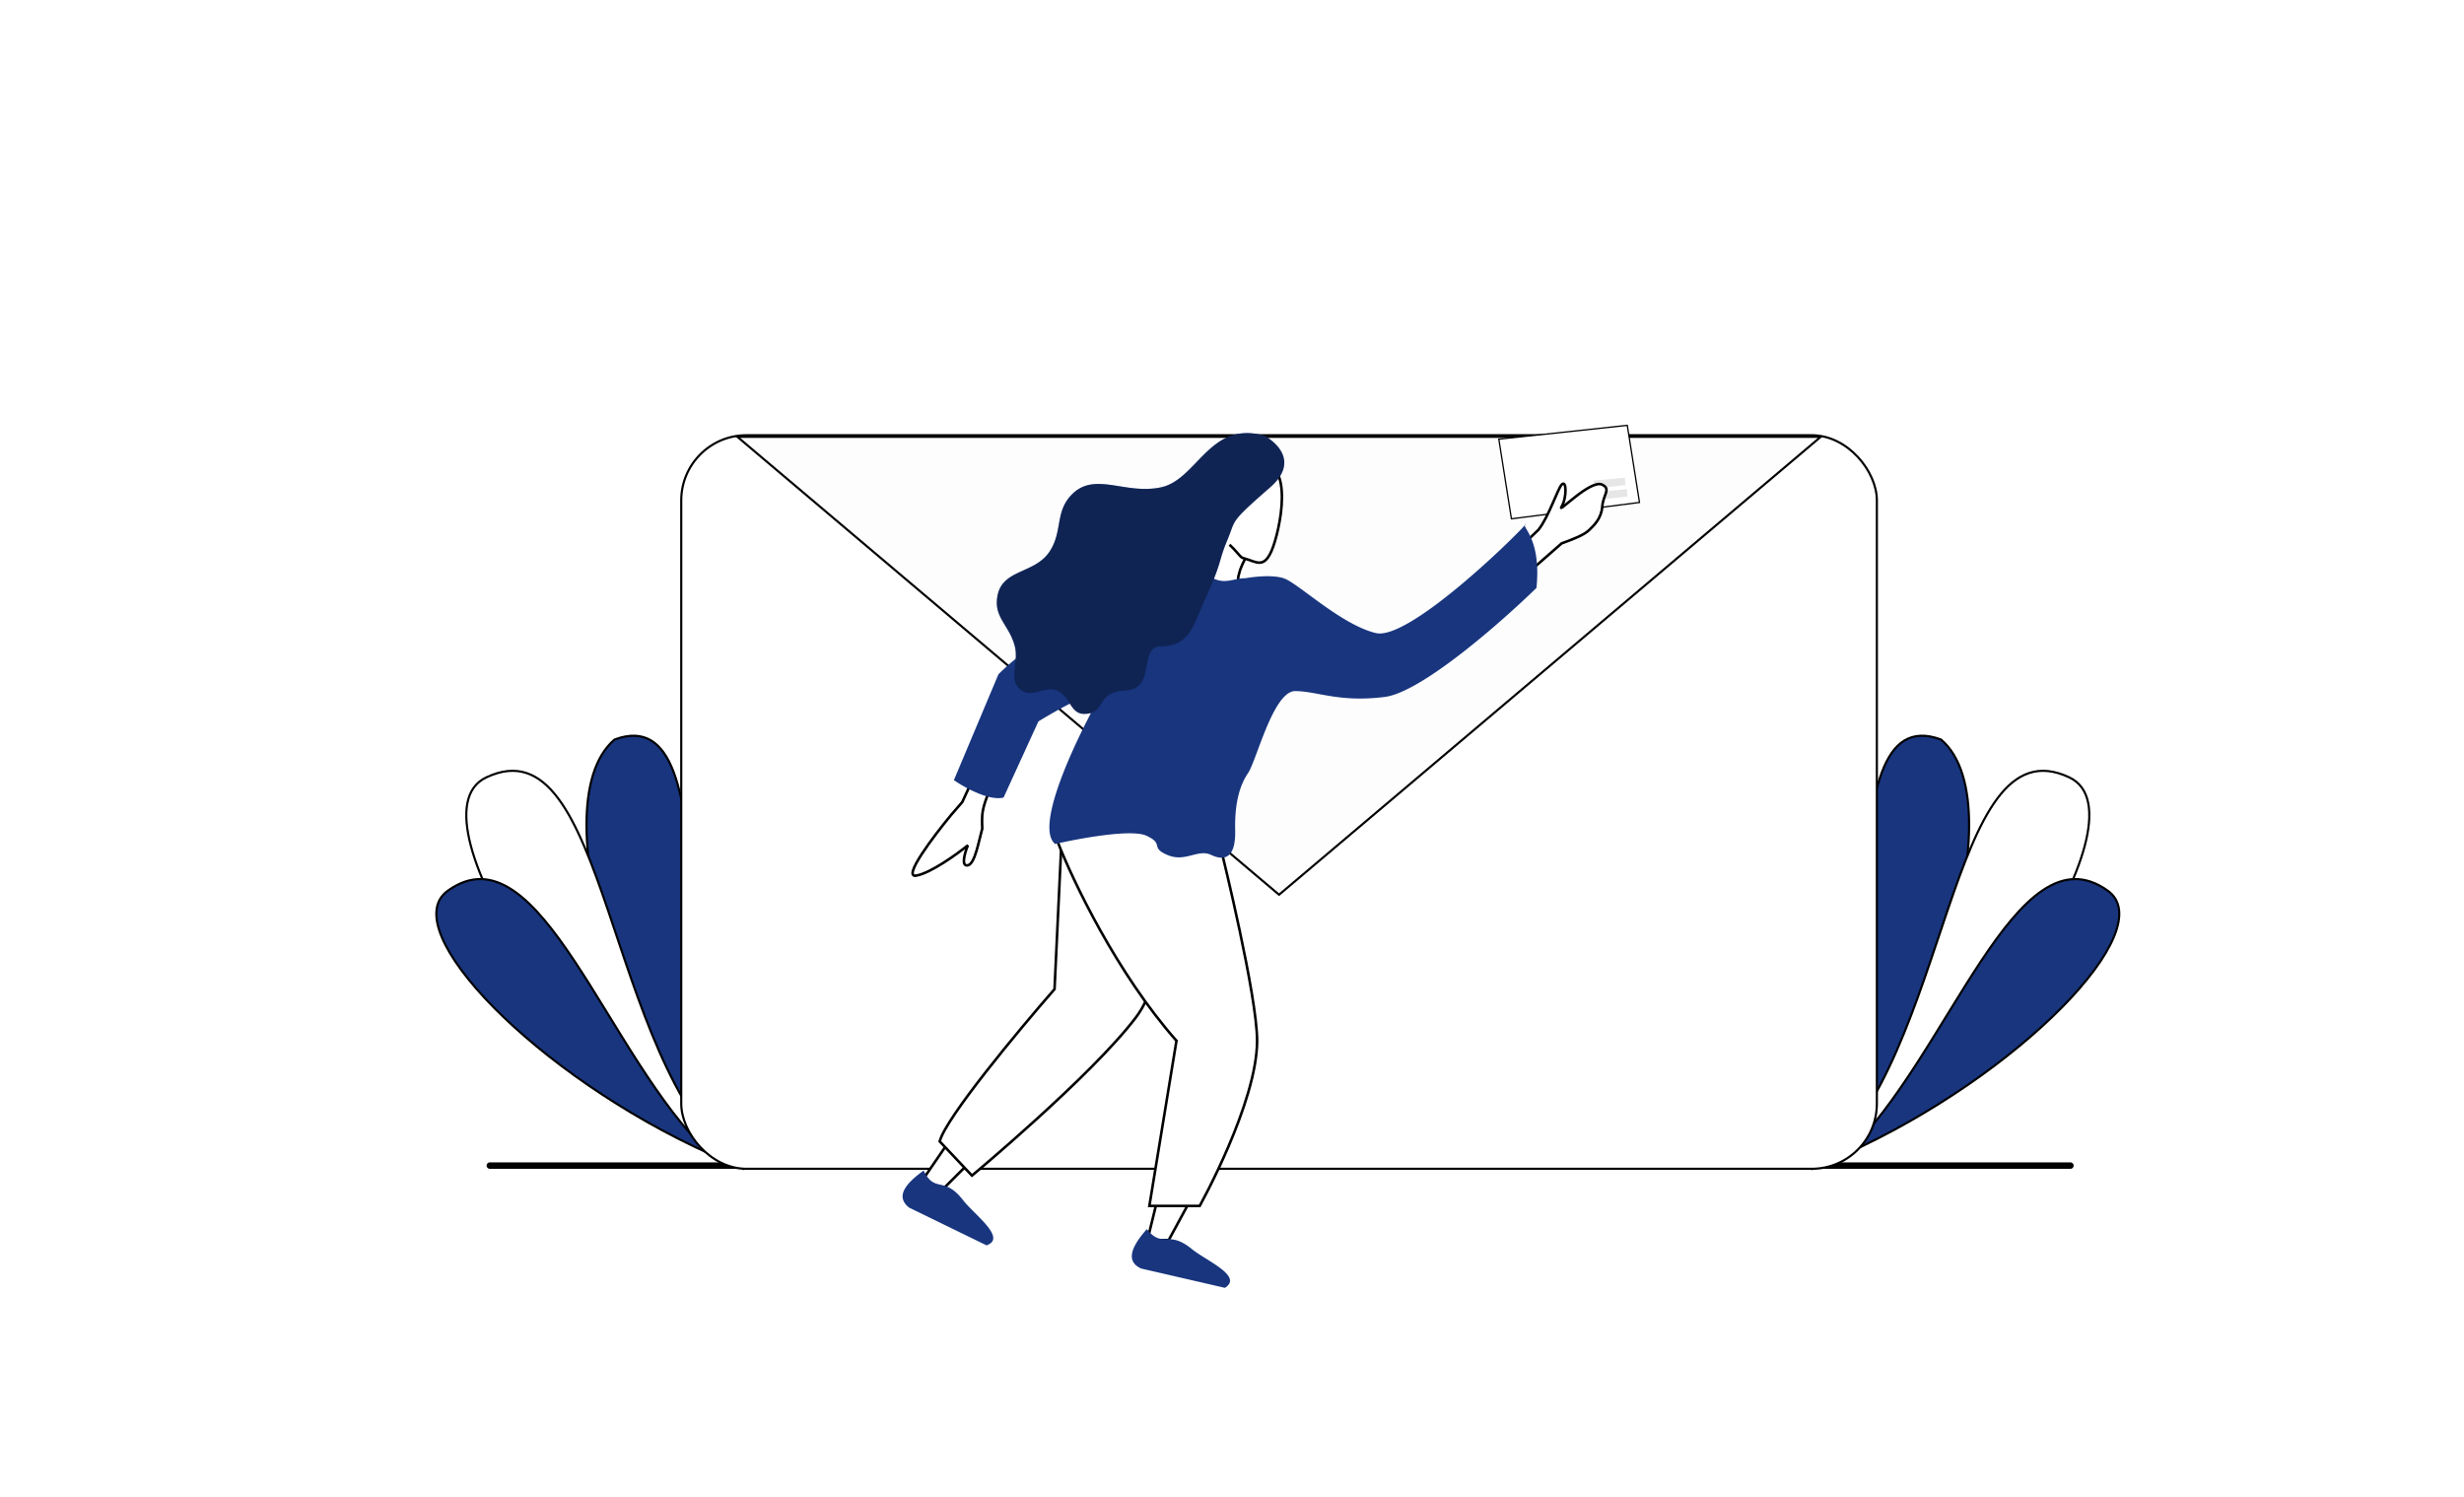 <svg xmlns="http://www.w3.org/2000/svg" width="1152" height="700" fill="none" viewBox="0 0 1152 700">
  <g class="frame_five_one">
    <path fill="#fff" d="M0 0h1152v700H0z"/>
    <g class="Group 9">
      <path fill="#18357E" stroke="#000" d="M847 546.782c40-51.5 4-222 60.5-201 37 31.5-11 170-60.5 201z" class="Vector"/>
      <path fill="#fff" stroke="#000" d="M850 545.5c62.357-51.5 60.5-209 117.5-182 39 18.474-53 152.5-117.5 182z" class="Vector_2"/>
      <path fill="#18357E" stroke="#000" d="M863 539.5c48-45 79.5-154 122.5-123 24.97 17.999-41.5 86.5-122.5 123z" class="Vector_3"/>
    </g>
    <g class="Group 9.1">
      <path fill="#18357E" stroke="#000" d="M347.828 546.782c-40-51.5-4-222-60.5-201-37 31.5 11 170 60.5 201z" class="Vector_4"/>
      <path fill="#fff" stroke="#000" d="M344.828 545.5c-62.357-51.5-60.5-209-117.5-182-39 18.474 53 152.5 117.5 182z" class="Vector_5"/>
      <path fill="#18357E" stroke="#000" d="M331.828 539.5c-48-45-79.5-154-122.5-123-24.966 17.999 41.5 86.5 122.5 123z" class="Vector_6"/>
    </g>
    <path stroke="#000" stroke-linecap="round" stroke-width="3" d="M229 545h739" class="Vector_7"/>
    <g class="Group 8">
      <rect width="559" height="343" x="318.5" y="203.5" fill="#fff" stroke="#000" class="Rectangle" rx="30.5"/>
      <path fill="#000" fill-opacity=".01" stroke="#000" d="M344.754 204.25L598 418.345 851.246 204.25H344.754z" class="Polygon"/>
    </g>
    <path stroke="#fff" stroke-dasharray="10 10" stroke-width="3" d="M725.501 176c-5-28.5 3.838-56.255 73.5-39.5 78.999 19 75-18 111-55.5 28.8-30 71.5-23.5 93.499-11" class="Vector 2"/>
    <path stroke="#fff" stroke-dasharray="10 10" stroke-width="3" d="M756.5 186.5c12.5-22.517 21.497-39.272 91.159-22.517 78.999 19 75-18 111-55.5 28.8-30 71.501-23.5 93.501-11" class="Vector 2.1"/>
    <g class="Group 6.1">
      <g class="Group 5.1">
        <path fill="#fff" stroke="#000" stroke-width=".603" d="M766.512 234.932l-5.709-36.048-60.055 6.458 5.898 37.239 59.866-7.649z" class="Vector_8"/>
        <path fill="#000" fill-opacity=".1" d="M760.563 228.718l-14.642 1.4.263 3.721 14.694-1.696-.315-3.425z" class="Rectangle_2"/>
        <path fill="#000" fill-opacity=".1" d="M759.671 223.354l-14.642 1.399.263 3.722 14.694-1.697-.315-3.424z" class="Rectangle_3"/>
      </g>
      <g class="Group">
        <path fill="#fff" stroke="#000" stroke-width="1.207" d="M536.463 579.832l3.922-15.986 2.714-17.796 18.701 5.429-15.383 28.353h-9.954z" class="Vector 3"/>
        <path fill="#fff" stroke="#000" stroke-width="1.207" d="M450.499 523.729l-19.605 28.655 9.35 4.223 21.717-21.718-11.462-11.16z" class="Vector 3_2"/>
        <path fill="#fff" stroke="#000" stroke-width="1.207" d="M428.388 409.412c-6.756 1.207 8.044-18.399 16.288-28.353l5.22-6.033 7.239-15.684 8.748 3.619s-5.988 10.598-6.636 18.098c-.213 2.465 0 6.334 0 6.334-1.609 5.631-3.35 16.469-6.728 17.193-3.378.724-1.408-5.932 0-9.35-5.228 4.222-17.374 12.97-24.131 14.176z" class="Vector 2_2"/>
        <g class="Vector 4">
          <path fill="#fff" d="M565.584 249.093c0 8.041-5.291 19.251-5.291 19.251l-2.193 5.848 22.592 6.727c.325-1.3-2.956-8.482-1.397-12.575.65-3.124 2.469-6.192 2.859-7.122 5.354 1.546 8.772 4.685 12.427-3.878 3.655-8.563 11.453-43.096-7.31-41.39-21.443 1.949-21.687 25.098-21.687 33.139z"/>
          <path stroke="#000" stroke-width="1.207" d="M574.844 254.698c2.924 2.646 4.293 4.87 5.848 6.057.508.176.995.332 1.462.467m0 0c5.354 1.546 8.772 4.685 12.427-3.878 3.655-8.563 11.453-43.096-7.31-41.39-21.443 1.949-21.687 25.098-21.687 33.139 0 8.041-5.291 19.251-5.291 19.251l-2.193 5.848 22.592 6.727c.325-1.3-2.956-8.482-1.397-12.575.65-3.124 2.469-6.192 2.859-7.122z"/>
        </g>
        <path fill="#fff" stroke="#000" stroke-width="1.207" d="M493.029 462.499l3.318-70.581 47.959 22.019s2.376 41.197-13.272 61.833c-20.812 27.449-76.613 73.899-76.613 73.899l-15.082-15.986c2.896-11.1 37-52.081 53.69-71.184z" class="Vector 2_3"/>
        <path fill="#fff" stroke="#000" stroke-width="1.207" d="M550.037 486.629c-27.75-31.369-48.562-75.005-55.5-92.901v-16.892l68.771-10.858 8.144 33.481s16.288 66.056 16.288 87.17c0 29.064-26.845 77.217-26.845 77.217h-23.527l12.669-77.217z" class="Vector 2_4"/>
        <path fill="#fff" stroke="#000" stroke-width="1.207" d="M730.109 226.625c-1.931 2.172-6.033 15.081-10.859 21.114l-23.225 22.321 4.826 9.954 14.78-13.272 14.478-12.669c5.731-2.111 10.557-3.921 12.97-6.334 1.93-1.93 5.603-5.127 6.032-10.858.43-5.731 4.223-8.144 0-10.256-5.456-2.728-21.415 14.177-19.002 10.256 2.413-3.921 2.413-12.97 0-10.256z" class="Vector 2_5"/>
        <path fill="#18357E" fill-rule="evenodd" d="M591.141 203.714c7.742 4.436 14.992 13.438 2.727 24.137-16.083 14.031-16.428 14.981-18.404 20.437a81.988 81.988 0 01-1.579 4.093c-1.867 4.444-2.536 6.755-3.243 9.2-.659 2.276-1.351 4.667-3.075 9.004 3.68 1.645 6.444 1.077 9.424.465 1.644-.337 3.354-.688 5.32-.688 0 0 11.16-2.112 17.796 0 2.448.778 6.727 3.933 11.976 7.803 8.979 6.619 20.799 15.334 31.157 17.835 15.205 3.672 64.365-44.243 69.601-50.356.037.422.392 1.03.91 1.917v.001h.001c1.963 3.361 6.273 10.741 4.593 27.324-16.489 16.087-53.75 48.803-70.882 50.975-13.975 1.772-23.197.075-30.769-1.318-4.031-.741-7.594-1.397-11.158-1.397-7.234 0-13.268 16.211-17.571 27.774-1.797 4.828-3.292 8.845-4.447 10.533-3.922 5.731-6.335 14.177-6.033 26.845.302 12.669-4.826 14.478-11.16 11.462-2.993-1.425-5.851-.695-8.925.089-3.431.876-7.131 1.82-11.586-.089-4.192-1.796-4.52-3.073-4.856-4.382-.342-1.329-.692-2.692-5.098-4.667-6.998-3.137-31.269 1.307-42.529 3.921-8.649-7.001 5.225-39.249 16.728-61.24-.882.26-1.941.408-3.24.408-3.355 0-5.007-2.266-6.64-4.785-5.519 2.833-11.105 6.091-14.691 8.308L469.2 372.915c-6.756 1.689-18.298-4.725-23.225-8.144l20.812-49.467c2.136-2.204 4.881-4.664 8.084-7.279.126-1.909.088-3.861-.41-5.801-1.03-4.007-2.829-6.961-4.501-9.706-2.542-4.175-4.791-7.866-3.589-14.041 1.352-6.949 6.537-9.283 12.082-11.78 4.545-2.046 9.332-4.202 12.448-9.097 2.678-4.207 3.412-8.332 4.124-12.329.854-4.8 1.676-9.416 5.792-13.766 6.375-6.738 13.944-5.528 22.561-4.152 5.994.958 12.495 1.997 19.453.498 6.635-1.429 11.558-6.55 16.623-11.82 7.885-8.203 16.116-16.766 31.687-12.317zm121.7 41.93c.416-.486.554-.708.377-.619-.29.145-.402.342-.377.619zM536.179 574.705c-10.399 11.709-7.395 16.131-2.732 18.399l39.229 9.049c6.527-4.052-1.564-9.117-8.851-13.678-2.478-1.552-4.863-3.045-6.549-4.42-5.731-4.675-9.124-4.675-12.025-4.675-2.902 0-5.31 0-9.072-4.675zm-111.142-10.066c-4.033-3.258-5.966-8.242 6.801-17.313 2.613 5.402 4.96 5.944 7.787 6.596 2.827.653 6.133 1.416 10.666 7.261 1.333 1.719 3.321 3.71 5.387 5.779 6.074 6.085 12.818 12.84 5.547 15.319l-36.188-17.642z" class="Union" clip-rule="evenodd"/>
        <path fill="#000" fill-opacity=".33" d="M593.868 227.851c12.265-10.699 5.015-19.701-2.727-24.137-25.573-7.307-31.347 20.484-48.31 24.137-16.962 3.654-31.205-7.771-42.014 3.654-7.543 7.972-4.022 16.836-9.916 26.095-6.918 10.867-22.069 8.233-24.53 20.877-1.992 10.235 5.495 13.647 8.09 23.747 2.026 7.887-3.55 15.959 3.131 20.615 5.267 3.671 10.409-2.2 16.44 0 6.179 2.255 6.21 10.961 12.787 10.961 10.888 0 4.886-10.334 19.5-10.961 14.614-.626 5.565-20.615 16.512-20.615 13.57 0 15.412-10.575 20.094-20.877 9.134-20.093 6.276-17.815 10.96-28.966 4.08-9.712.591-7.613 19.983-24.53z" class="Vector 2.2"/>
      </g>
    </g>
  </g>
</svg>
